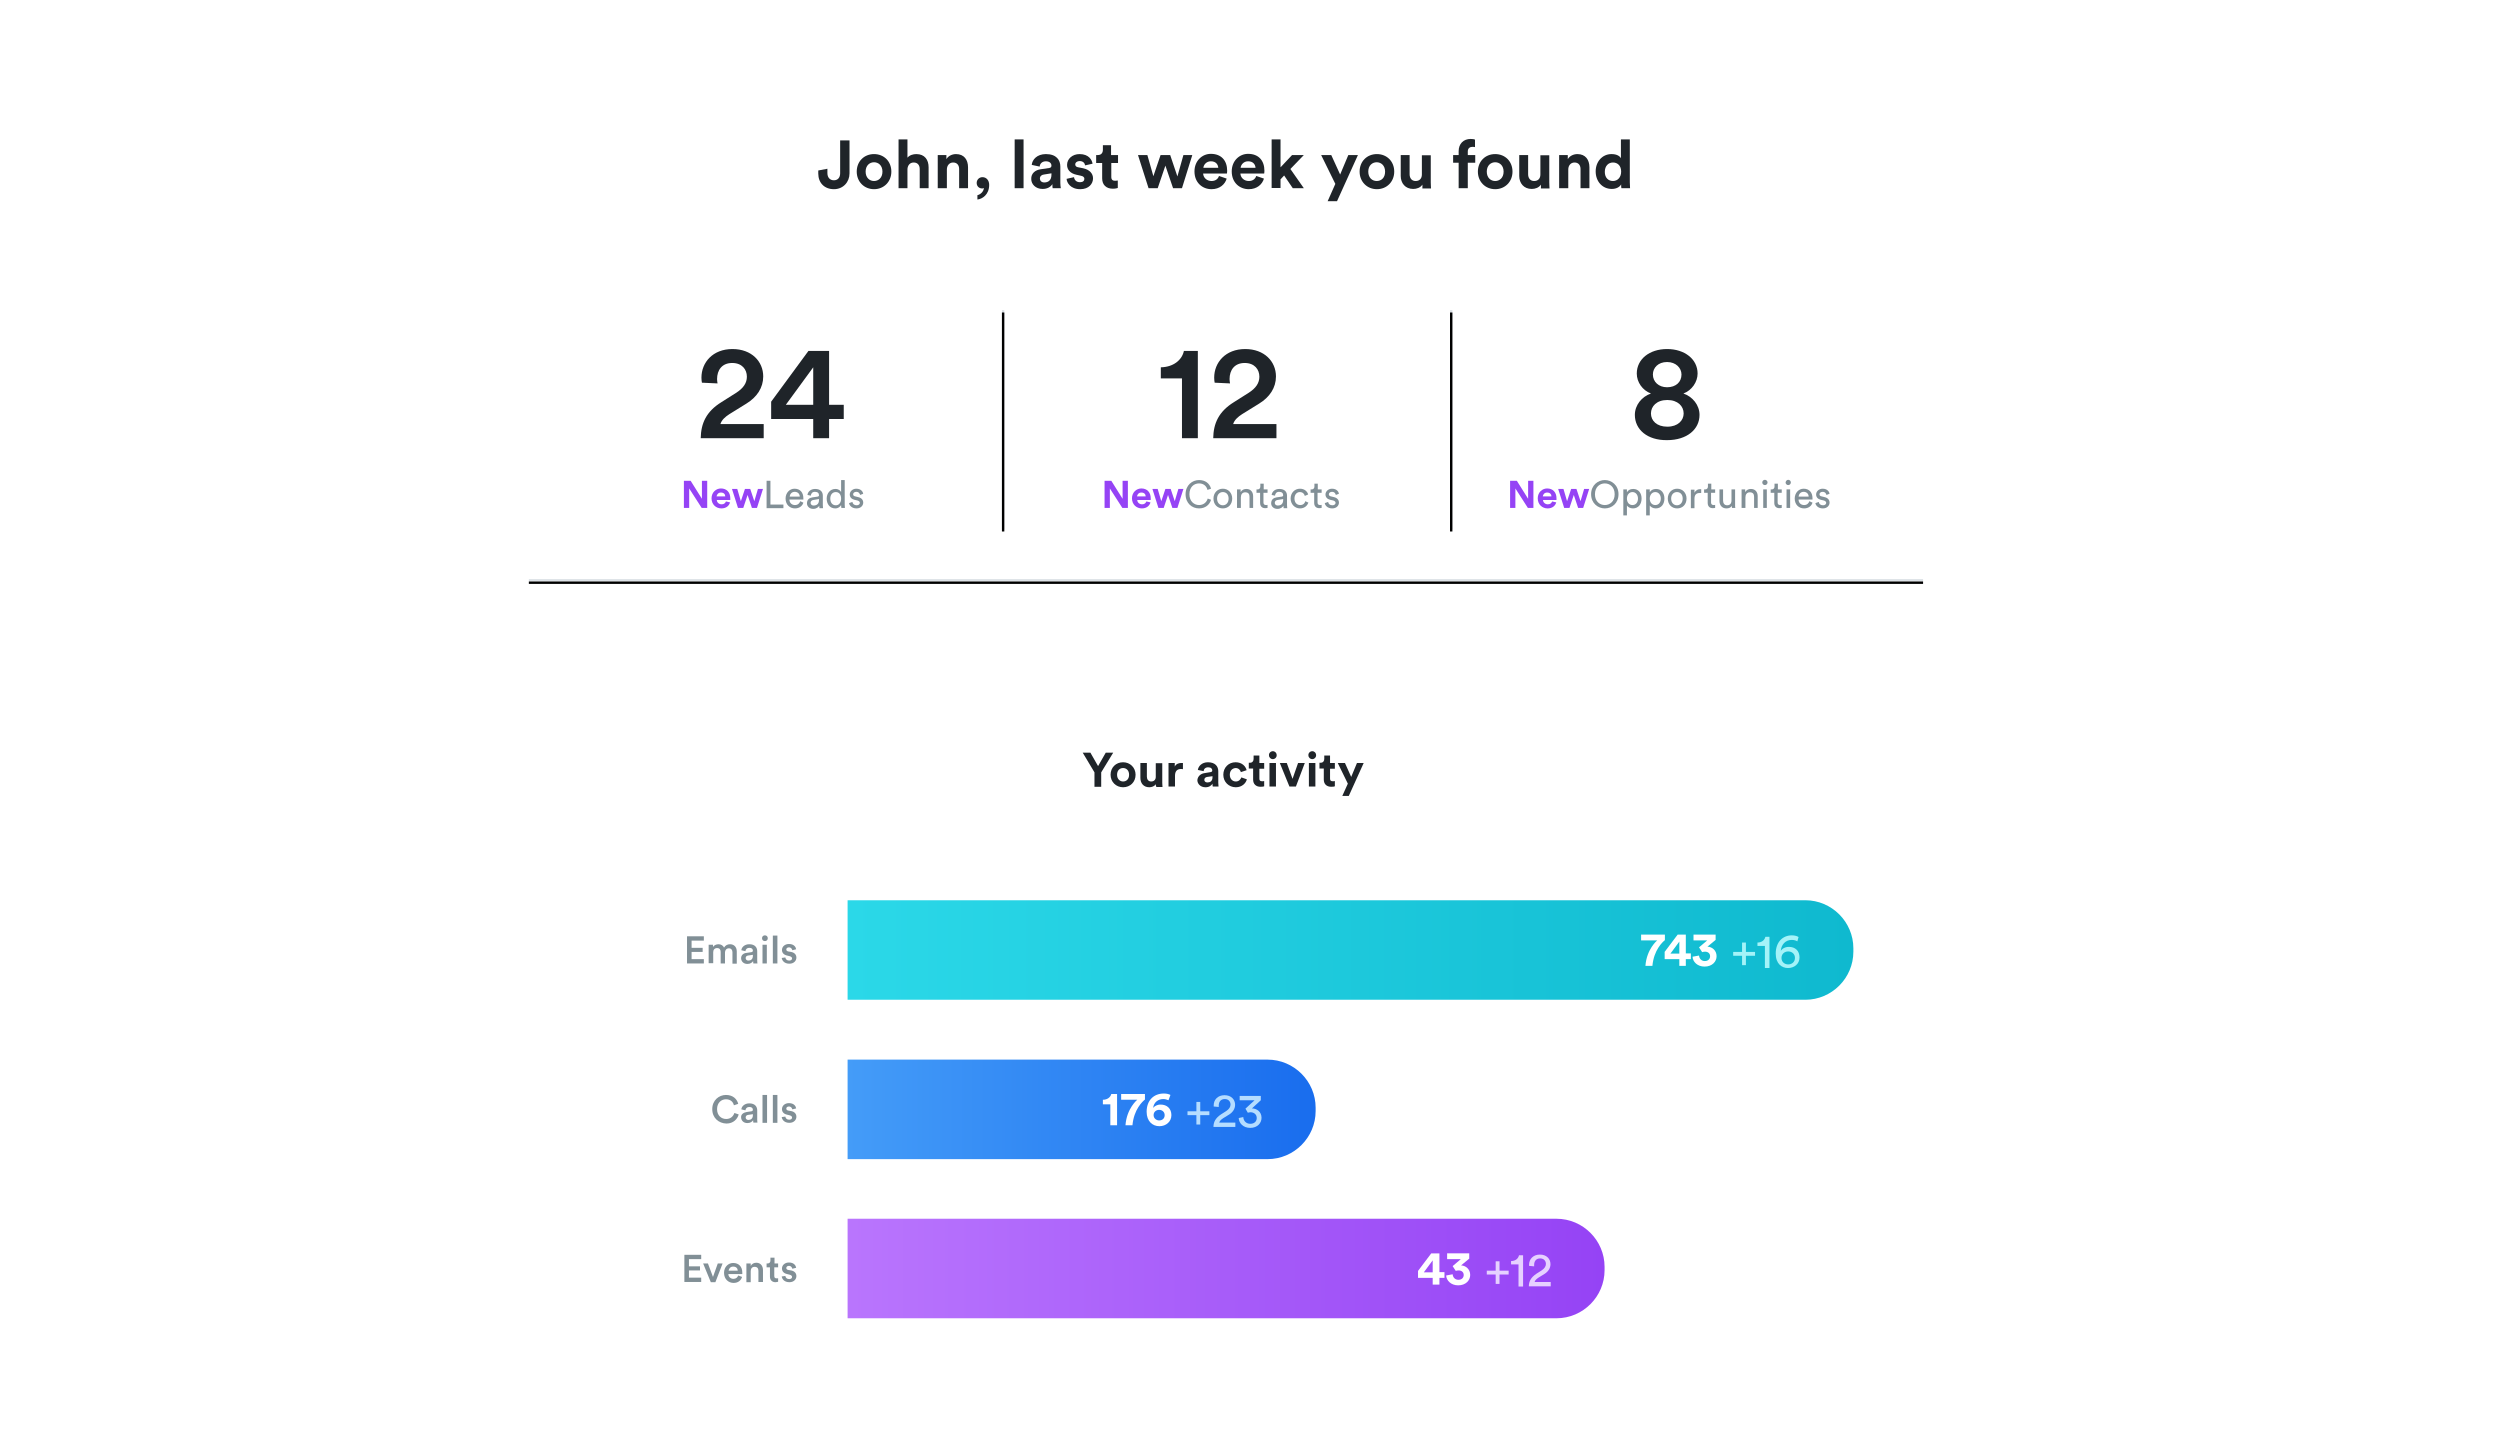 <?xml version="1.0" encoding="utf-8"?>
<!-- Generator: Adobe Illustrator 21.1.0, SVG Export Plug-In . SVG Version: 6.00 Build 0)  -->
<svg version="1.1" id="Ebene_1" xmlns="http://www.w3.org/2000/svg" xmlns:xlink="http://www.w3.org/1999/xlink" x="0px" y="0px"
	 width="1040px" height="600px" viewBox="0 0 1040 600" style="enable-background:new 0 0 1040 600;" xml:space="preserve">
<style type="text/css">
	.st0{fill:#FFFFFF;}
	.st1{fill:url(#Rectangle-3_3_);}
	.st2{enable-background:new    ;}
	.st3{fill:#B5DDFF;}
	.st4{fill:#818F96;}
	.st5{fill:url(#Rectangle-3_4_);}
	.st6{fill:#E6D1FF;}
	.st7{fill:url(#Rectangle-3_5_);}
	.st8{fill:#A4F3F8;}
	.st9{fill:#1F2429;}
	.st10{fill:#DCE1E6;}
	.st11{filter:url(#filter-5);}
	.st12{fill:#9543F5;}
	.st13{filter:url(#filter-7);}
	.st14{filter:url(#filter-9);}
</style>
<filter  filterUnits="objectBoundingBox" height="102.2%" id="filter-9" width="293.1%" x="-96.6%" y="-1.1%">
	<feGaussianBlur  in="SourceAlpha" result="shadowBlurInner1" stdDeviation="0.5"></feGaussianBlur>
	<feOffset  dx="0" dy="1" in="shadowBlurInner1" result="shadowOffsetInner1"></feOffset>
	<feComposite  in="shadowOffsetInner1" in2="SourceAlpha" k2="-1" k3="1" operator="arithmetic" result="shadowInnerInner1">
		</feComposite>
	
		<feColorMatrix  in="shadowInnerInner1" type="matrix" values="0 0 0 0 0.863   0 0 0 0 0.882   0 0 0 0 0.902  0 0 0 1 0">
		</feColorMatrix>
</filter>
<filter  filterUnits="objectBoundingBox" height="102.2%" id="filter-7" width="293.1%" x="-96.6%" y="-1.1%">
	<feGaussianBlur  in="SourceAlpha" result="shadowBlurInner1" stdDeviation="0.5"></feGaussianBlur>
	<feOffset  dx="0" dy="1" in="shadowBlurInner1" result="shadowOffsetInner1"></feOffset>
	<feComposite  in="shadowOffsetInner1" in2="SourceAlpha" k2="-1" k3="1" operator="arithmetic" result="shadowInnerInner1">
		</feComposite>
	
		<feColorMatrix  in="shadowInnerInner1" type="matrix" values="0 0 0 0 0.863   0 0 0 0 0.882   0 0 0 0 0.902  0 0 0 1 0">
		</feColorMatrix>
</filter>
<filter  filterUnits="objectBoundingBox" height="293.1%" id="filter-5" width="100.3%" x="-0.2%" y="-96.6%">
	<feGaussianBlur  in="SourceAlpha" result="shadowBlurInner1" stdDeviation="0.5"></feGaussianBlur>
	<feOffset  dx="0" dy="1" in="shadowBlurInner1" result="shadowOffsetInner1"></feOffset>
	<feComposite  in="shadowOffsetInner1" in2="SourceAlpha" k2="-1" k3="1" operator="arithmetic" result="shadowInnerInner1">
		</feComposite>
	
		<feColorMatrix  in="shadowInnerInner1" type="matrix" values="0 0 0 0 0.863   0 0 0 0 0.882   0 0 0 0 0.902  0 0 0 1 0">
		</feColorMatrix>
</filter>
<title>Weekly Report</title>
<desc>Created with Sketch.</desc>
<g id="Page-1">
	<g id="Weekly-Report">
		<rect id="Background" class="st0" width="1040" height="600"/>
		<g id="Group" transform="translate(220, 50)">
			
				<linearGradient id="Rectangle-3_3_" gradientUnits="userSpaceOnUse" x1="233.658" y1="319.197" x2="234.658" y2="319.197" gradientTransform="matrix(194.714 0 0 -41.429 -45364 13635.317)">
				<stop  offset="0" style="stop-color:#449CF8"/>
				<stop  offset="1" style="stop-color:#196DEE"/>
			</linearGradient>
			<path id="Rectangle-3" class="st1" d="M132.6,390.8h174.7l0,0c11,0,20,9,20,20v1.4l0,0c0,11-9,20-20,20H132.6V390.8z"/>
			<g class="st2">
				<path class="st0" d="M241.9,418.1v-8.7h-3.1v-1.9c1.9,0,3.2-1.1,3.5-2.4h2.4v13H241.9z"/>
				<path class="st0" d="M256.3,407.4c-1,0.8-4.6,4.1-5.2,10.7h-2.9c0.5-7,4.9-10.6,4.9-10.6h-6.7v-2.4h9.9V407.4z"/>
				<path class="st0" d="M266.1,407.7c-0.6-0.2-1.3-0.5-2.1-0.5c-2.2,0-4,1.3-4.3,3.7c0.5-0.7,1.6-1.4,3.1-1.4
					c2.7,0,4.5,1.7,4.5,4.4c0,2.7-2.2,4.6-5,4.6c-2.8,0-5.3-2-5.3-6c0-4.7,2.9-7.6,7.2-7.6c1.2,0,2.2,0.3,2.7,0.6L266.1,407.7z
					 M262.2,416.1c1.3,0,2.3-0.8,2.3-2.2c0-1.3-1-2.2-2.3-2.2c-1.2,0-2.3,0.8-2.3,2.2C259.9,415.2,261,416.1,262.2,416.1z"/>
			</g>
			<g class="st2">
				<path class="st3" d="M277.7,412.3v-3.9h1.6v3.9h3.8v1.6h-3.8v3.9h-1.6v-3.9H274v-1.6H277.7z"/>
				<path class="st3" d="M284.9,410.3c0-0.2,0-0.4,0-0.5c0-2.2,1.6-4.2,4.5-4.2c2.8,0,4.4,1.8,4.4,4c0,1.7-1,3.1-2.4,4l-2.6,1.6
					c-0.7,0.5-1.4,1-1.6,1.8h6.7v1.8h-9.1c0-2.1,0.9-3.7,3.1-5.2l2.2-1.4c1.2-0.8,1.8-1.7,1.8-2.7c0-1.2-0.8-2.3-2.4-2.3
					c-1.7,0-2.5,1.2-2.5,2.7c0,0.2,0,0.4,0,0.6L284.9,410.3z"/>
				<path class="st3" d="M298.1,411.2l3.8-3.5h-6.2v-1.8h8.8v1.8l-3.7,3.4c1.9,0,4,1.3,4,3.9c0,2.2-1.7,4.2-4.7,4.2
					c-3,0-4.7-2-4.8-4.1l1.9-0.4c0.1,1.7,1.3,2.8,2.9,2.8c1.8,0,2.7-1.1,2.7-2.4c0-1.7-1.4-2.4-2.6-2.4c-0.4,0-0.8,0.1-1.1,0.2
					L298.1,411.2z"/>
			</g>
			<g class="st2">
				<path class="st4" d="M76.3,411.4c0-3.7,2.8-5.9,5.7-5.9c2.9,0,4.6,1.7,5.1,3.7l-1.8,0.6c-0.3-1.4-1.4-2.5-3.3-2.5
					c-1.9,0-3.7,1.4-3.7,4.1c0,2.7,1.8,4.1,3.8,4.1c1.9,0,3-1.2,3.4-2.5l1.8,0.6c-0.5,1.9-2.2,3.8-5.1,3.8
					C79,417.3,76.3,415.1,76.3,411.4z"/>
				<path class="st4" d="M90.6,412.6l2-0.3c0.4-0.1,0.6-0.3,0.6-0.6c0-0.7-0.4-1.2-1.5-1.2c-1,0-1.5,0.6-1.6,1.4l-1.7-0.4
					c0.1-1.3,1.4-2.5,3.3-2.5c2.4,0,3.3,1.4,3.3,2.9v3.9c0,0.7,0.1,1.2,0.1,1.2h-1.7c0,0-0.1-0.4-0.1-1c-0.4,0.6-1.1,1.2-2.4,1.2
					c-1.6,0-2.6-1.1-2.6-2.4C88.2,413.6,89.3,412.8,90.6,412.6z M93.2,413.9v-0.4l-2,0.3c-0.6,0.1-1,0.4-1,1.1c0,0.5,0.4,1,1.1,1
					C92.3,415.9,93.2,415.4,93.2,413.9z"/>
				<path class="st4" d="M97.2,417.1v-11.6h1.9v11.6H97.2z"/>
				<path class="st4" d="M101.5,417.1v-11.6h1.9v11.6H101.5z"/>
				<path class="st4" d="M106.7,414.5c0.1,0.7,0.6,1.3,1.6,1.3c0.8,0,1.2-0.4,1.2-0.9c0-0.4-0.3-0.7-0.9-0.9l-1.2-0.3
					c-1.4-0.3-2.1-1.2-2.1-2.3c0-1.4,1.2-2.5,2.9-2.5c2.2,0,2.9,1.4,3,2.2l-1.6,0.4c-0.1-0.4-0.4-1.2-1.4-1.2
					c-0.7,0-1.1,0.4-1.1,0.9c0,0.4,0.3,0.7,0.8,0.8l1.2,0.2c1.5,0.3,2.2,1.2,2.2,2.4c0,1.2-1,2.5-2.9,2.5c-2.3,0-3.1-1.5-3.2-2.4
					L106.7,414.5z"/>
			</g>
			<g class="st2">
				<path class="st4" d="M64.7,483.4V472h7v1.8h-5.1v3h4.6v1.7h-4.6v3h5.1v1.8H64.7z"/>
				<path class="st4" d="M77.6,483.4h-1.9l-3.2-7.8h2l2.1,5.6l2-5.6h2L77.6,483.4z"/>
				<path class="st4" d="M88.7,481.2c-0.4,1.4-1.6,2.5-3.5,2.5c-2.1,0-4-1.5-4-4.2c0-2.5,1.8-4.1,3.8-4.1c2.4,0,3.8,1.6,3.8,4
					c0,0.3,0,0.6,0,0.6H83c0,1.2,1,2,2.1,2c1.1,0,1.7-0.6,2-1.4L88.7,481.2z M86.9,478.6c0-0.9-0.6-1.7-1.9-1.7
					c-1.2,0-1.8,0.9-1.9,1.7H86.9z"/>
				<path class="st4" d="M92.4,483.4h-1.9v-7.8h1.8v1c0.5-0.9,1.4-1.3,2.3-1.3c1.9,0,2.8,1.4,2.8,3.1v4.9h-1.9v-4.6
					c0-1-0.4-1.7-1.6-1.7c-1.1,0-1.6,0.8-1.6,1.8V483.4z"/>
				<path class="st4" d="M102.1,475.6h1.6v1.6h-1.6v3.6c0,0.7,0.3,1,1,1c0.3,0,0.6,0,0.6-0.1v1.5c-0.1,0-0.5,0.2-1.1,0.2
					c-1.4,0-2.3-0.9-2.3-2.3v-3.9h-1.4v-1.6h0.4c0.8,0,1.2-0.5,1.2-1.2v-1.2h1.7V475.6z"/>
				<path class="st4" d="M106.7,480.8c0.1,0.7,0.6,1.3,1.6,1.3c0.8,0,1.2-0.4,1.2-0.9c0-0.4-0.3-0.7-0.9-0.9l-1.2-0.3
					c-1.4-0.3-2.1-1.2-2.1-2.3c0-1.4,1.2-2.5,2.9-2.5c2.2,0,2.9,1.4,3,2.2l-1.6,0.4c-0.1-0.4-0.4-1.2-1.4-1.2
					c-0.7,0-1.1,0.4-1.1,0.9c0,0.4,0.3,0.7,0.8,0.8l1.2,0.2c1.5,0.3,2.2,1.2,2.2,2.4c0,1.2-1,2.5-2.9,2.5c-2.3,0-3.1-1.5-3.2-2.4
					L106.7,480.8z"/>
			</g>
			
				<linearGradient id="Rectangle-3_4_" gradientUnits="userSpaceOnUse" x1="234.552" y1="319.197" x2="235.552" y2="319.197" gradientTransform="matrix(314.857 0 0 -41.429 -73717.711 13701.612)">
				<stop  offset="0" style="stop-color:#B975FD"/>
				<stop  offset="1" style="stop-color:#9543F5"/>
			</linearGradient>
			<path id="Rectangle-3_1_" class="st5" d="M132.6,457h294.9l0,0c11,0,20,9,20,20v1.4l0,0c0,11-9,20-20,20H132.6V457z"/>
			<g class="st2">
				<path class="st0" d="M369.9,478.7l5.5-7.3h3.4v7.8h2.1v2.4h-2.1v2.8H376v-2.8h-6.1V478.7z M376,474.3l-3.7,5h3.7V474.3z"/>
				<path class="st0" d="M384.3,476.7l3.4-2.9H382v-2.4h9.2v2.2l-3.4,2.8c2,0.1,3.8,1.6,3.8,4c0,2.2-1.8,4.3-5,4.3c-3,0-4.9-2-5-4.1
					l2.7-0.5c0.1,1.3,1,2.3,2.4,2.3c1.4,0,2.2-0.9,2.2-2c0-1.2-0.9-1.9-2.1-1.9c-0.6,0-0.9,0.1-1.2,0.2L384.3,476.7z"/>
			</g>
			<g class="st2">
				<path class="st6" d="M402.2,478.6v-3.9h1.6v3.9h3.8v1.6h-3.8v3.9h-1.6v-3.9h-3.7v-1.6H402.2z"/>
				<path class="st6" d="M411.7,485.2V476h-3.1v-1.4c1.8,0,3-1,3.3-2.4h1.7v13H411.7z"/>
				<path class="st6" d="M416.1,476.6c0-0.2,0-0.4,0-0.5c0-2.2,1.6-4.2,4.5-4.2c2.8,0,4.4,1.8,4.4,4c0,1.7-1,3.1-2.4,4l-2.6,1.6
					c-0.7,0.5-1.4,1-1.6,1.8h6.7v1.8h-9.1c0-2.1,0.9-3.7,3.1-5.2l2.2-1.4c1.2-0.8,1.8-1.7,1.8-2.7c0-1.2-0.8-2.3-2.4-2.3
					c-1.7,0-2.5,1.2-2.5,2.7c0,0.2,0,0.4,0,0.6L416.1,476.6z"/>
			</g>
			<g class="st2">
				<path class="st4" d="M65.8,350.8v-11.3h7v1.8h-5.1v3h4.6v1.7h-4.6v3h5.1v1.8H65.8z"/>
				<path class="st4" d="M74.8,350.8V343h1.8v1c0.4-0.8,1.4-1.2,2.3-1.2c1,0,1.9,0.5,2.3,1.4c0.6-1,1.5-1.4,2.5-1.4
					c1.4,0,2.8,0.9,2.8,3v5.1h-1.8v-4.8c0-0.9-0.5-1.6-1.5-1.6c-1,0-1.6,0.8-1.6,1.7v4.6h-1.8v-4.8c0-0.9-0.4-1.6-1.5-1.6
					c-1,0-1.6,0.7-1.6,1.7v4.6H74.8z"/>
				<path class="st4" d="M90.6,346.4l2-0.3c0.4-0.1,0.6-0.3,0.6-0.6c0-0.7-0.4-1.2-1.5-1.2c-1,0-1.5,0.6-1.6,1.4l-1.7-0.4
					c0.1-1.3,1.4-2.5,3.3-2.5c2.4,0,3.3,1.4,3.3,2.9v3.9c0,0.7,0.1,1.2,0.1,1.2h-1.7c0,0-0.1-0.4-0.1-1c-0.4,0.6-1.1,1.2-2.4,1.2
					c-1.6,0-2.6-1.1-2.6-2.4C88.3,347.3,89.3,346.5,90.6,346.4z M93.2,347.6v-0.4l-2,0.3c-0.6,0.1-1,0.4-1,1.1c0,0.5,0.4,1,1.1,1
					C92.3,349.6,93.2,349.1,93.2,347.6z"/>
				<path class="st4" d="M98.2,339.1c0.7,0,1.2,0.5,1.2,1.2s-0.5,1.2-1.2,1.2c-0.7,0-1.2-0.5-1.2-1.2S97.5,339.1,98.2,339.1z
					 M97.2,350.8V343h1.8v7.8H97.2z"/>
				<path class="st4" d="M101.5,350.8v-11.6h1.9v11.6H101.5z"/>
				<path class="st4" d="M106.7,348.3c0.1,0.7,0.6,1.3,1.6,1.3c0.8,0,1.2-0.4,1.2-0.9c0-0.4-0.3-0.7-0.9-0.9l-1.2-0.3
					c-1.4-0.3-2.1-1.2-2.1-2.3c0-1.4,1.2-2.5,2.9-2.5c2.2,0,2.9,1.4,3,2.2l-1.6,0.4c-0.1-0.4-0.4-1.2-1.4-1.2
					c-0.7,0-1.1,0.4-1.1,0.9c0,0.4,0.3,0.7,0.8,0.8l1.2,0.2c1.5,0.3,2.2,1.2,2.2,2.4c0,1.2-1,2.5-2.9,2.5c-2.3,0-3.1-1.5-3.2-2.4
					L106.7,348.3z"/>
			</g>
			
				<linearGradient id="Rectangle-3_5_" gradientUnits="userSpaceOnUse" x1="234.91" y1="319.197" x2="235.91" y2="319.197" gradientTransform="matrix(418.429 0 0 -41.429 -98160.578 13569.031)">
				<stop  offset="0" style="stop-color:#2BD8E8"/>
				<stop  offset="1" style="stop-color:#0FB9CF"/>
			</linearGradient>
			<path id="Rectangle-3_2_" class="st7" d="M132.6,324.5H531l0,0c11,0,20,9,20,20v1.4l0,0c0,11-9,20-20,20H132.6V324.5z"/>
			<g class="st2">
				<path class="st0" d="M472.6,341.1c-1,0.8-4.6,4.1-5.2,10.7h-2.9c0.5-7,4.9-10.6,4.9-10.6h-6.7v-2.4h9.9V341.1z"/>
				<path class="st0" d="M472.4,346.1l5.5-7.3h3.4v7.8h2.1v2.4h-2.1v2.8h-2.7V349h-6.1V346.1z M478.6,341.7l-3.7,5h3.7V341.7z"/>
				<path class="st0" d="M486.8,344.1l3.4-2.9h-5.7v-2.4h9.2v2.2l-3.4,2.8c2,0.1,3.8,1.6,3.8,4c0,2.2-1.8,4.3-5,4.3
					c-3,0-4.9-2-5-4.1l2.7-0.5c0.1,1.3,1,2.3,2.4,2.3c1.4,0,2.2-0.9,2.2-2c0-1.2-0.9-1.9-2.1-1.9c-0.6,0-0.9,0.1-1.2,0.2
					L486.8,344.1z"/>
			</g>
			<g class="st2">
				<path class="st8" d="M504.7,346v-3.9h1.6v3.9h3.8v1.6h-3.8v3.9h-1.6v-3.9H501V346H504.7z"/>
				<path class="st8" d="M514.2,352.6v-9.1h-3.1v-1.4c1.8,0,3-1,3.3-2.4h1.7v13H514.2z"/>
				<path class="st8" d="M527.7,341.6c-0.5-0.3-1.3-0.6-2.3-0.6c-2.7,0-4.4,2-4.6,4.6c0.5-0.9,1.7-1.7,3.4-1.7
					c2.6,0,4.4,1.6,4.4,4.4c0,2.8-2.3,4.4-4.8,4.4c-2.5,0-5.1-1.7-5.1-6c0-4.8,2.9-7.6,6.7-7.6c1.2,0,2.2,0.3,2.8,0.7L527.7,341.6z
					 M523.9,351.2c1.5,0,2.8-1,2.8-2.7c0-1.7-1.3-2.7-2.8-2.7c-1.5,0-2.8,1-2.8,2.7C521.1,350.2,522.4,351.2,523.9,351.2z"/>
			</g>
			<g class="st2">
				<path class="st9" d="M230.4,263.1h3.2l3.2,5.6l3.2-5.6h3.1l-5,8.2v6h-2.8v-6L230.4,263.1z"/>
				<path class="st9" d="M252.4,272.3c0,3-2.2,5.2-5.2,5.2c-2.9,0-5.2-2.2-5.2-5.2c0-3,2.2-5.2,5.2-5.2
					C250.1,267.1,252.4,269.3,252.4,272.3z M249.7,272.3c0-1.9-1.2-2.8-2.5-2.8s-2.5,0.9-2.5,2.8c0,1.8,1.2,2.8,2.5,2.8
					S249.7,274.2,249.7,272.3z"/>
				<path class="st9" d="M260.8,276.2c-0.5,0.9-1.7,1.3-2.7,1.3c-2.4,0-3.7-1.7-3.7-3.9v-6.2h2.7v5.7c0,1.1,0.6,2,1.8,2
					c1.2,0,1.9-0.8,1.9-1.9v-5.7h2.7v8.1c0,0.8,0.1,1.4,0.1,1.8h-2.5C260.8,277,260.8,276.6,260.8,276.2z"/>
				<path class="st9" d="M272.1,270c-0.3-0.1-0.6-0.1-0.8-0.1c-1.4,0-2.5,0.7-2.5,2.8v4.5h-2.7v-9.8h2.6v1.5c0.6-1.3,2-1.5,2.8-1.5
					c0.2,0,0.4,0,0.6,0V270z"/>
				<path class="st9" d="M281.2,271.6l2.4-0.4c0.6-0.1,0.7-0.4,0.7-0.7c0-0.7-0.5-1.3-1.7-1.3c-1.2,0-1.8,0.7-1.9,1.6l-2.4-0.5
					c0.2-1.5,1.6-3.2,4.2-3.2c3.1,0,4.3,1.8,4.3,3.7v4.8c0,0.5,0.1,1.2,0.1,1.6h-2.4c-0.1-0.3-0.1-0.8-0.1-1.2
					c-0.5,0.8-1.4,1.5-2.9,1.5c-2.1,0-3.4-1.4-3.4-3C278.3,272.8,279.6,271.8,281.2,271.6z M284.4,273.3v-0.4l-2.2,0.3
					c-0.7,0.1-1.2,0.5-1.2,1.2c0,0.6,0.4,1.1,1.3,1.1C283.4,275.5,284.4,275,284.4,273.3z"/>
				<path class="st9" d="M291.6,272.3c0,1.8,1.2,2.8,2.5,2.8s2-0.9,2.3-1.7l2.3,0.8c-0.4,1.6-2,3.3-4.6,3.3c-2.9,0-5.2-2.2-5.2-5.2
					c0-3,2.2-5.2,5.1-5.2c2.7,0,4.2,1.7,4.6,3.3l-2.4,0.8c-0.2-0.8-0.9-1.7-2.2-1.7C292.7,269.6,291.6,270.5,291.6,272.3z"/>
				<path class="st9" d="M303.9,267.4h2v2.4h-2v4.1c0,0.9,0.4,1.1,1.2,1.1c0.3,0,0.7,0,0.8-0.1v2.2c-0.2,0.1-0.7,0.2-1.5,0.2
					c-1.9,0-3.1-1.1-3.1-3v-4.6h-1.8v-2.4h0.5c1,0,1.5-0.7,1.5-1.6v-1.4h2.4V267.4z"/>
				<path class="st9" d="M309.5,262.5c0.9,0,1.6,0.7,1.6,1.7c0,0.9-0.7,1.6-1.6,1.6c-0.9,0-1.6-0.7-1.6-1.6
					C307.8,263.3,308.6,262.5,309.5,262.5z M308.1,277.2v-9.8h2.7v9.8H308.1z"/>
				<path class="st9" d="M319.1,277.2h-2.7l-4-9.8h2.9l2.4,6.6l2.3-6.6h2.8L319.1,277.2z"/>
				<path class="st9" d="M325.9,262.5c0.9,0,1.6,0.7,1.6,1.7c0,0.9-0.7,1.6-1.6,1.6c-0.9,0-1.6-0.7-1.6-1.6
					C324.2,263.3,325,262.5,325.9,262.5z M324.5,277.2v-9.8h2.7v9.8H324.5z"/>
				<path class="st9" d="M333.3,267.4h2v2.4h-2v4.1c0,0.9,0.4,1.1,1.2,1.1c0.3,0,0.7,0,0.8-0.1v2.2c-0.2,0.1-0.7,0.2-1.5,0.2
					c-1.9,0-3.1-1.1-3.1-3v-4.6h-1.8v-2.4h0.5c1,0,1.5-0.7,1.5-1.6v-1.4h2.4V267.4z"/>
				<path class="st9" d="M338.4,281.1l2.3-5.1l-4.2-8.6h3l2.6,5.8l2.4-5.8h2.8l-6.2,13.7H338.4z"/>
			</g>
			<g id="Rectangle-2" transform="translate(290, 191.375) scale(-1, 1) translate(-290, -191.375) ">
				<g>
					<rect id="path-4" y="191.9" class="st10" width="580" height="-1"/>
				</g>
				<g class="st11">
					<rect id="path-4_2_" y="191.9" width="580" height="-1"/>
				</g>
			</g>
			<g class="st2">
				<path class="st9" d="M460.1,122.6c0-4.1,2.9-7.6,6.7-8.9c-3.5-1.3-5.9-4.7-5.9-8.3c0-6,5.3-10.2,12.6-10.2
					c7.3,0,12.7,4.2,12.7,10.2c0,3.5-2.4,7-5.9,8.3c3.8,1.3,6.7,4.8,6.7,8.9c0,6-5.2,10.5-13.5,10.5
					C465.3,133.2,460.1,128.7,460.1,122.6z M480.4,122c0-3-2.4-5.6-6.8-5.6c-4.4,0-6.8,2.6-6.8,5.6c0,3,2.4,5.5,6.8,5.5
					C478,127.5,480.4,124.9,480.4,122z M479.5,105.8c0-2.7-2.3-5.2-6-5.2c-3.7,0-5.9,2.4-5.9,5.2c0,3,2.4,5.3,5.9,5.3
					C477.2,111.1,479.5,108.9,479.5,105.8z"/>
			</g>
			<g class="st2">
				<path class="st12" d="M415.6,161.3l-5.2-8.1v8.1h-2.2v-11.3h2.8l4.7,7.5v-7.5h2.2v11.3H415.6z"/>
				<path class="st12" d="M427.4,159c-0.4,1.4-1.6,2.5-3.6,2.5c-2.2,0-4.1-1.6-4.1-4.2c0-2.5,1.9-4.1,3.9-4.1c2.4,0,3.9,1.6,3.9,4.1
					c0,0.3,0,0.6,0,0.7h-5.6c0,1,0.9,1.8,2,1.8c1,0,1.5-0.5,1.8-1.2L427.4,159z M425.4,156.5c0-0.8-0.5-1.6-1.8-1.6
					c-1.1,0-1.7,0.8-1.8,1.6H425.4z"/>
				<path class="st12" d="M435.8,153.4l1.7,5.1l1.5-5.1h2.1l-2.5,7.9h-2.1l-1.8-5.4l-1.8,5.4h-2.2l-2.5-7.9h2.2l1.5,5.1l1.7-5.1
					H435.8z"/>
			</g>
			<g class="st2">
				<path class="st4" d="M447.6,149.7c2.8,0,5.7,2.1,5.7,5.9c0,3.8-2.8,5.9-5.7,5.9c-2.8,0-5.7-2.1-5.7-5.9
					C441.9,151.8,444.8,149.7,447.6,149.7z M447.6,160.1c2.1,0,4.1-1.5,4.1-4.5c0-3-2-4.5-4.1-4.5c-2.1,0-4.1,1.5-4.1,4.5
					C443.5,158.6,445.5,160.1,447.6,160.1z"/>
				<path class="st4" d="M455.3,164.3v-10.7h1.5v1.2c0.4-0.8,1.3-1.4,2.6-1.4c2.3,0,3.5,1.8,3.5,4c0,2.3-1.3,4.1-3.6,4.1
					c-1.2,0-2.1-0.6-2.5-1.2v4.1H455.3z M459.1,154.7c-1.4,0-2.3,1.2-2.3,2.7c0,1.6,0.9,2.7,2.3,2.7c1.4,0,2.3-1.1,2.3-2.7
					C461.4,155.9,460.5,154.7,459.1,154.7z"/>
				<path class="st4" d="M464.8,164.3v-10.7h1.5v1.2c0.4-0.8,1.3-1.4,2.6-1.4c2.3,0,3.5,1.8,3.5,4c0,2.3-1.3,4.1-3.6,4.1
					c-1.2,0-2.1-0.6-2.5-1.2v4.1H464.8z M468.6,154.7c-1.4,0-2.3,1.2-2.3,2.7c0,1.6,0.9,2.7,2.3,2.7c1.4,0,2.3-1.1,2.3-2.7
					C470.9,155.9,470,154.7,468.6,154.7z"/>
				<path class="st4" d="M481.6,157.4c0,2.4-1.6,4.1-3.9,4.1s-3.9-1.7-3.9-4.1c0-2.3,1.6-4.1,3.9-4.1S481.6,155.1,481.6,157.4z
					 M480,157.4c0-1.8-1.1-2.7-2.4-2.7s-2.4,1-2.4,2.7c0,1.8,1.1,2.8,2.4,2.8S480,159.2,480,157.4z"/>
				<path class="st4" d="M487.7,155.1c-0.2,0-0.4,0-0.7,0c-1.3,0-2.1,0.7-2.1,2.4v3.9h-1.5v-7.7h1.5v1.3c0.6-1.2,1.5-1.5,2.3-1.5
					c0.2,0,0.4,0,0.5,0V155.1z"/>
				<path class="st4" d="M491.8,153.6h1.7v1.4h-1.7v4c0,0.7,0.3,1.1,1.1,1.1c0.2,0,0.5,0,0.6-0.1v1.3c-0.1,0-0.5,0.1-1,0.1
					c-1.3,0-2.1-0.8-2.1-2.2v-4.2h-1.5v-1.4h0.4c0.8,0,1.2-0.5,1.2-1.2v-1.2h1.4V153.6z"/>
				<path class="st4" d="M498.2,161.5c-1.8,0-2.9-1.3-2.9-3.1v-4.8h1.5v4.6c0,1.1,0.5,2,1.7,2c1.2,0,1.8-0.8,1.8-2v-4.6h1.5v6.3
					c0,0.6,0,1.2,0.1,1.4h-1.4c0-0.2-0.1-0.6-0.1-0.9C500.1,161.2,499.1,161.5,498.2,161.5z"/>
				<path class="st4" d="M506,161.3h-1.5v-7.7h1.5v1.1c0.6-1,1.5-1.3,2.4-1.3c1.8,0,2.8,1.3,2.8,3v4.9h-1.5v-4.6
					c0-1.1-0.4-1.9-1.8-1.9c-1.2,0-1.8,0.9-1.8,2.1V161.3z"/>
				<path class="st4" d="M514.2,149.6c0.6,0,1.1,0.5,1.1,1.1c0,0.6-0.5,1.1-1.1,1.1c-0.6,0-1.1-0.5-1.1-1.1
					C513.1,150.1,513.6,149.6,514.2,149.6z M513.5,161.3v-7.7h1.5v7.7H513.5z"/>
				<path class="st4" d="M519.5,153.6h1.7v1.4h-1.7v4c0,0.7,0.3,1.1,1.1,1.1c0.2,0,0.5,0,0.6-0.1v1.3c-0.1,0-0.5,0.1-1,0.1
					c-1.3,0-2.1-0.8-2.1-2.2v-4.2h-1.5v-1.4h0.4c0.8,0,1.2-0.5,1.2-1.2v-1.2h1.4V153.6z"/>
				<path class="st4" d="M523.9,149.6c0.6,0,1.1,0.5,1.1,1.1c0,0.6-0.5,1.1-1.1,1.1c-0.6,0-1.1-0.5-1.1-1.1
					C522.9,150.1,523.3,149.6,523.9,149.6z M523.2,161.3v-7.7h1.5v7.7H523.2z"/>
				<path class="st4" d="M534,159.1c-0.4,1.4-1.7,2.4-3.5,2.4c-2.1,0-3.9-1.5-3.9-4.1c0-2.4,1.7-4.1,3.7-4.1c2.4,0,3.7,1.6,3.7,4
					c0,0.2,0,0.4,0,0.5h-5.8c0,1.4,1,2.3,2.3,2.3c1.2,0,1.9-0.7,2.2-1.6L534,159.1z M532.4,156.6c0-1.1-0.8-2-2.1-2
					c-1.3,0-2,1-2.1,2H532.4z"/>
				<path class="st4" d="M536.6,158.8c0.1,0.8,0.7,1.4,1.8,1.4c0.8,0,1.3-0.5,1.3-1c0-0.5-0.4-0.8-1-1l-1.3-0.3
					c-1.2-0.3-1.9-1.1-1.9-2.2c0-1.3,1.2-2.4,2.7-2.4c2.1,0,2.8,1.4,2.9,2.1l-1.3,0.5c-0.1-0.4-0.4-1.3-1.6-1.3
					c-0.8,0-1.3,0.5-1.3,1c0,0.5,0.3,0.8,0.9,0.9l1.2,0.3c1.4,0.3,2.1,1.2,2.1,2.3c0,1.1-0.9,2.4-2.8,2.4c-2.1,0-3-1.4-3.1-2.2
					L536.6,158.8z"/>
			</g>
			<g id="Rectangle-2_1_">
				<g>
					<rect id="path-6" x="383.2" y="79" class="st10" width="1" height="91.1"/>
				</g>
				<g class="st13">
					<rect id="path-6_2_" x="383.2" y="79" width="1" height="91.1"/>
				</g>
			</g>
			<g class="st2">
				<path class="st9" d="M271.7,132.3v-24.9h-8.8v-4.6c5.2-0.1,8.8-3,9.6-6.8h5.8v36.3H271.7z"/>
				<path class="st9" d="M285.3,109.2c-0.1-0.5-0.2-1.3-0.2-2.1c0-6.3,4.7-11.9,12.9-11.9c8,0,12.8,5.2,12.8,11.4
					c0,4.7-2.6,8.6-7,11.3l-7.1,4.4c-1.7,1.1-3.2,2.4-3.7,4.1h18v5.9h-26.3c0.1-6.2,2.3-11.1,8.6-15l6-3.8c3.2-2,4.6-4.2,4.6-6.8
					c0-3-2-5.7-6.1-5.7c-4.3,0-6.3,3-6.3,6.7c0,0.6,0.1,1.2,0.2,1.8L285.3,109.2z"/>
			</g>
			<g class="st2">
				<path class="st12" d="M246.9,161.3l-5.2-8.1v8.1h-2.2v-11.3h2.8l4.7,7.5v-7.5h2.2v11.3H246.9z"/>
				<path class="st12" d="M258.6,159c-0.4,1.4-1.6,2.5-3.6,2.5c-2.2,0-4.1-1.6-4.1-4.2c0-2.5,1.9-4.1,3.9-4.1c2.4,0,3.9,1.6,3.9,4.1
					c0,0.3,0,0.6,0,0.7h-5.6c0,1,0.9,1.8,2,1.8c1,0,1.5-0.5,1.8-1.2L258.6,159z M256.6,156.5c0-0.8-0.5-1.6-1.8-1.6
					c-1.1,0-1.7,0.8-1.8,1.6H256.6z"/>
				<path class="st12" d="M267,153.4l1.7,5.1l1.5-5.1h2.1l-2.5,7.9h-2.1l-1.8-5.4l-1.8,5.4h-2.2l-2.5-7.9h2.2l1.5,5.1l1.7-5.1H267z"
					/>
			</g>
			<g class="st2">
				<path class="st4" d="M273.2,155.6c0-3.8,2.8-5.9,5.6-5.9c2.6,0,4.4,1.4,5,3.6l-1.5,0.5c-0.4-1.7-1.7-2.7-3.5-2.7
					c-2.1,0-4,1.5-4,4.5c0,3,2,4.5,4,4.5c1.9,0,3.2-1.2,3.6-2.7l1.4,0.5c-0.6,2.1-2.4,3.6-5,3.6
					C275.9,161.5,273.2,159.4,273.2,155.6z"/>
				<path class="st4" d="M292.6,157.4c0,2.4-1.6,4.1-3.9,4.1s-3.9-1.7-3.9-4.1c0-2.3,1.6-4.1,3.9-4.1S292.6,155.1,292.6,157.4z
					 M291.1,157.4c0-1.8-1.1-2.7-2.4-2.7s-2.4,1-2.4,2.7c0,1.8,1.1,2.8,2.4,2.8S291.1,159.2,291.1,157.4z"/>
				<path class="st4" d="M296.1,161.3h-1.5v-7.7h1.5v1.1c0.6-1,1.5-1.3,2.4-1.3c1.8,0,2.8,1.3,2.8,3v4.9h-1.5v-4.6
					c0-1.1-0.4-1.9-1.8-1.9c-1.2,0-1.8,0.9-1.8,2.1V161.3z"/>
				<path class="st4" d="M305.6,153.6h1.7v1.4h-1.7v4c0,0.7,0.3,1.1,1.1,1.1c0.2,0,0.5,0,0.6-0.1v1.3c-0.1,0-0.5,0.1-1,0.1
					c-1.3,0-2.1-0.8-2.1-2.2v-4.2h-1.5v-1.4h0.4c0.8,0,1.2-0.5,1.2-1.2v-1.2h1.4V153.6z"/>
				<path class="st4" d="M311.1,156.9l2.1-0.3c0.5-0.1,0.6-0.3,0.6-0.6c0-0.8-0.5-1.4-1.7-1.4c-1.1,0-1.6,0.7-1.7,1.6l-1.4-0.3
					c0.2-1.5,1.5-2.5,3.2-2.5c2.3,0,3.2,1.3,3.2,2.8v3.9c0,0.7,0.1,1.1,0.1,1.3h-1.5c0-0.2-0.1-0.5-0.1-1c-0.3,0.5-1.1,1.3-2.5,1.3
					c-1.6,0-2.6-1.1-2.6-2.3C308.8,157.8,309.8,157.1,311.1,156.9z M313.8,158v-0.4l-2.4,0.4c-0.6,0.1-1.1,0.5-1.1,1.2
					c0,0.6,0.5,1.1,1.2,1.1C312.8,160.3,313.8,159.7,313.8,158z"/>
				<path class="st4" d="M318.5,157.4c0,1.8,1.1,2.7,2.4,2.7c1.4,0,2-1,2.1-1.6l1.3,0.6c-0.4,1.1-1.5,2.4-3.5,2.4
					c-2.2,0-3.9-1.8-3.9-4.1c0-2.4,1.7-4.1,3.9-4.1c2,0,3.1,1.3,3.4,2.4l-1.4,0.6c-0.2-0.8-0.8-1.6-2.1-1.6
					C319.6,154.7,318.5,155.6,318.5,157.4z"/>
				<path class="st4" d="M328.1,153.6h1.7v1.4h-1.7v4c0,0.7,0.3,1.1,1.1,1.1c0.2,0,0.5,0,0.6-0.1v1.3c-0.1,0-0.5,0.1-1,0.1
					c-1.3,0-2.1-0.8-2.1-2.2v-4.2h-1.5v-1.4h0.4c0.8,0,1.2-0.5,1.2-1.2v-1.2h1.4V153.6z"/>
				<path class="st4" d="M332.5,158.8c0.1,0.8,0.7,1.4,1.8,1.4c0.8,0,1.3-0.5,1.3-1c0-0.5-0.4-0.8-1-1l-1.3-0.3
					c-1.2-0.3-1.9-1.1-1.9-2.2c0-1.3,1.2-2.4,2.7-2.4c2.1,0,2.8,1.4,2.9,2.1l-1.3,0.5c-0.1-0.4-0.4-1.3-1.6-1.3
					c-0.8,0-1.3,0.5-1.3,1c0,0.5,0.3,0.8,0.9,0.9l1.2,0.3c1.4,0.3,2.1,1.2,2.1,2.3c0,1.1-0.9,2.4-2.8,2.4c-2.1,0-3-1.4-3.1-2.2
					L332.5,158.8z"/>
			</g>
			<g id="Rectangle-2_2_">
				<g>
					<rect id="path-8" x="196.8" y="79" class="st10" width="1" height="91.1"/>
				</g>
				<g class="st14">
					<rect id="path-8_2_" x="196.8" y="79" width="1" height="91.1"/>
				</g>
			</g>
			<g class="st2">
				<path class="st9" d="M72,109.2c-0.1-0.5-0.2-1.3-0.2-2.1c0-6.3,4.7-11.9,12.9-11.9c8,0,12.8,5.2,12.8,11.4c0,4.7-2.6,8.6-7,11.3
					l-7.1,4.4c-1.7,1.1-3.2,2.4-3.7,4.1h18v5.9H71.5c0.1-6.2,2.3-11.1,8.6-15l6-3.8c3.2-2,4.6-4.2,4.6-6.8c0-3-2-5.7-6.1-5.7
					c-4.3,0-6.3,3-6.3,6.7c0,0.6,0.1,1.2,0.2,1.8L72,109.2z"/>
				<path class="st9" d="M100.8,117.1L116.3,96h8.6v22.4h6.1v5.9h-6.1v8h-6.6v-8h-17.5V117.1z M118.3,102.8l-11.4,15.6h11.4V102.8z"
					/>
			</g>
			<g class="st2">
				<path class="st12" d="M71.9,161.3l-5.2-8.1v8.1h-2.2v-11.3h2.8l4.7,7.5v-7.5h2.2v11.3H71.9z"/>
				<path class="st12" d="M83.7,159c-0.4,1.4-1.6,2.5-3.6,2.5c-2.2,0-4.1-1.6-4.1-4.2c0-2.5,1.9-4.1,3.9-4.1c2.4,0,3.9,1.6,3.9,4.1
					c0,0.3,0,0.6,0,0.7h-5.6c0,1,0.9,1.8,2,1.8c1,0,1.5-0.5,1.8-1.2L83.7,159z M81.7,156.5c0-0.8-0.5-1.6-1.8-1.6
					c-1.1,0-1.7,0.8-1.8,1.6H81.7z"/>
				<path class="st12" d="M92.1,153.4l1.7,5.1l1.5-5.1h2.1l-2.5,7.9h-2.1l-1.8-5.4l-1.8,5.4h-2.2l-2.5-7.9h2.2l1.5,5.1l1.7-5.1H92.1
					z"/>
			</g>
			<g class="st2">
				<path class="st4" d="M98.9,161.3v-11.3h1.6v9.9h5.4v1.5H98.9z"/>
				<path class="st4" d="M114.2,159.1c-0.4,1.4-1.7,2.4-3.5,2.4c-2.1,0-3.9-1.5-3.9-4.1c0-2.4,1.7-4.1,3.7-4.1c2.4,0,3.7,1.6,3.7,4
					c0,0.2,0,0.4,0,0.5h-5.8c0,1.4,1,2.3,2.3,2.3c1.2,0,1.9-0.7,2.2-1.6L114.2,159.1z M112.7,156.6c0-1.1-0.8-2-2.1-2
					c-1.3,0-2,1-2.1,2H112.7z"/>
				<path class="st4" d="M118,156.9l2.1-0.3c0.5-0.1,0.6-0.3,0.6-0.6c0-0.8-0.5-1.4-1.7-1.4c-1.1,0-1.6,0.7-1.7,1.6l-1.4-0.3
					c0.2-1.5,1.5-2.5,3.2-2.5c2.3,0,3.2,1.3,3.2,2.8v3.9c0,0.7,0.1,1.1,0.1,1.3h-1.5c0-0.2-0.1-0.5-0.1-1c-0.3,0.5-1.1,1.3-2.5,1.3
					c-1.6,0-2.6-1.1-2.6-2.3C115.7,157.8,116.7,157.1,118,156.9z M120.7,158v-0.4l-2.4,0.4c-0.6,0.1-1.1,0.5-1.1,1.2
					c0,0.6,0.5,1.1,1.2,1.1C119.7,160.3,120.7,159.7,120.7,158z"/>
				<path class="st4" d="M129.9,160.1c-0.4,0.7-1.2,1.4-2.4,1.4c-2.3,0-3.6-1.8-3.6-4.1c0-2.2,1.5-4,3.6-4c1.4,0,2.1,0.7,2.4,1.3v-5
					h1.5v10.2c0,0.7,0.1,1.3,0.1,1.4H130c0-0.2-0.1-0.6-0.1-1V160.1z M127.7,160.2c1.4,0,2.2-1.2,2.2-2.8c0-1.6-0.8-2.7-2.2-2.7
					s-2.3,1.1-2.3,2.7C125.4,159,126.2,160.2,127.7,160.2z"/>
				<path class="st4" d="M134.6,158.8c0.1,0.8,0.7,1.4,1.8,1.4c0.8,0,1.3-0.5,1.3-1c0-0.5-0.4-0.8-1-1l-1.3-0.3
					c-1.2-0.3-1.9-1.1-1.9-2.2c0-1.3,1.2-2.4,2.7-2.4c2.1,0,2.8,1.4,2.9,2.1l-1.3,0.5c-0.1-0.4-0.4-1.3-1.6-1.3
					c-0.8,0-1.3,0.5-1.3,1c0,0.5,0.3,0.8,0.9,0.9l1.2,0.3c1.4,0.3,2.1,1.2,2.1,2.3c0,1.1-0.9,2.4-2.8,2.4c-2.1,0-3-1.4-3.1-2.2
					L134.6,158.8z"/>
			</g>
			<g class="st2">
				<path class="st9" d="M120.5,20.9l3.7-0.7v1.8c0,2,1.2,3,2.7,3c1.6,0,2.6-1.1,2.6-2.9V8.4h3.9v13.7c0,3.6-2.6,6.6-6.5,6.6
					c-3.9,0-6.5-2.6-6.5-6.5V20.9z"/>
				<path class="st9" d="M150.8,21.4c0,4.2-3.1,7.3-7.2,7.3c-4.1,0-7.2-3.1-7.2-7.3c0-4.3,3.1-7.3,7.2-7.3
					C147.7,14.1,150.8,17.1,150.8,21.4z M147.1,21.4c0-2.6-1.7-3.9-3.5-3.9c-1.8,0-3.5,1.3-3.5,3.9c0,2.6,1.7,3.9,3.5,3.9
					C145.4,25.3,147.1,24,147.1,21.4z"/>
				<path class="st9" d="M157.5,28.3h-3.7V8h3.7v7.6c0.9-1.1,2.4-1.5,3.7-1.5c3.5,0,5.1,2.4,5.1,5.5v8.7h-3.7v-8
					c0-1.5-0.8-2.7-2.5-2.7c-1.6,0-2.5,1.2-2.6,2.7V28.3z"/>
				<path class="st9" d="M173.8,28.3h-3.7V14.5h3.6v1.7c0.8-1.4,2.5-2.1,4-2.1c3.4,0,5,2.4,5,5.5v8.7h-3.7v-8c0-1.5-0.8-2.7-2.5-2.7
					c-1.6,0-2.6,1.3-2.6,2.9V28.3z"/>
				<path class="st9" d="M188.7,23.7c1.7,0,2.8,1.4,2.8,3.2c0,4.1-2.9,5.9-4.9,6.1v-1.8c1.3-0.3,2.6-1.5,2.7-3
					c-0.1,0.1-0.4,0.2-0.7,0.2c-1.4,0-2.3-1-2.3-2.3S187.3,23.7,188.7,23.7z"/>
				<path class="st9" d="M202.1,28.3V8h3.7v20.3H202.1z"/>
				<path class="st9" d="M213,20.4l3.4-0.5c0.8-0.1,1-0.5,1-1c0-1-0.8-1.8-2.3-1.8c-1.6,0-2.5,1-2.6,2.2l-3.3-0.7
					c0.2-2.2,2.2-4.5,5.9-4.5c4.4,0,6,2.5,6,5.2v6.8c0,0.7,0.1,1.7,0.2,2.2h-3.4c-0.1-0.4-0.1-1.1-0.1-1.7c-0.7,1.1-2,2-4.1,2
					c-2.9,0-4.7-2-4.7-4.1C208.9,22.1,210.7,20.7,213,20.4z M217.4,22.7v-0.6l-3.1,0.5c-1,0.1-1.7,0.7-1.7,1.7
					c0,0.8,0.6,1.6,1.8,1.6C216,25.9,217.4,25.1,217.4,22.7z"/>
				<path class="st9" d="M226.8,23.7c0.1,1.1,0.9,2.1,2.5,2.1c1.2,0,1.8-0.6,1.8-1.4c0-0.6-0.4-1.1-1.5-1.3l-1.8-0.4
					c-2.7-0.6-3.9-2.2-3.9-4.1c0-2.5,2.2-4.5,5.2-4.5c3.9,0,5.2,2.5,5.4,4l-3.1,0.7c-0.1-0.8-0.7-1.8-2.3-1.8c-1,0-1.8,0.6-1.8,1.4
					c0,0.7,0.5,1.1,1.3,1.2l2,0.4c2.7,0.6,4.1,2.2,4.1,4.2c0,2.2-1.7,4.5-5.3,4.5c-4.1,0-5.6-2.7-5.7-4.3L226.8,23.7z"/>
				<path class="st9" d="M242.3,14.5h2.8v3.3h-2.8v5.8c0,1.2,0.6,1.6,1.6,1.6c0.4,0,1-0.1,1.1-0.1v3.1c-0.3,0.1-1,0.3-2.1,0.3
					c-2.7,0-4.4-1.6-4.4-4.3v-6.4h-2.5v-3.3h0.7c1.5,0,2.1-1,2.1-2.2v-1.9h3.4V14.5z"/>
				<path class="st9" d="M266.8,14.5l3,8.9l2.5-8.9h3.7l-4.3,13.8H268l-3.2-9.4l-3.2,9.4h-3.8l-4.4-13.8h3.9l2.5,8.8l3-8.8H266.8z"
					/>
				<path class="st9" d="M290.3,24.3c-0.7,2.4-2.9,4.4-6.3,4.4c-3.8,0-7.1-2.7-7.1-7.4c0-4.4,3.2-7.3,6.8-7.3c4.3,0,6.8,2.7,6.8,7.1
					c0,0.5-0.1,1.1-0.1,1.1h-9.9c0.1,1.8,1.6,3.1,3.5,3.1c1.7,0,2.7-0.9,3.1-2.1L290.3,24.3z M286.8,19.8c-0.1-1.4-1-2.7-3.1-2.7
					c-1.9,0-3,1.5-3.1,2.7H286.8z"/>
				<path class="st9" d="M305.8,24.3c-0.7,2.4-2.9,4.4-6.3,4.4c-3.8,0-7.1-2.7-7.1-7.4c0-4.4,3.2-7.3,6.8-7.3c4.3,0,6.8,2.7,6.8,7.1
					c0,0.5-0.1,1.1-0.1,1.1h-9.9c0.1,1.8,1.6,3.1,3.5,3.1c1.7,0,2.7-0.9,3.1-2.1L305.8,24.3z M302.3,19.8c-0.1-1.4-1-2.7-3.1-2.7
					c-1.9,0-3,1.5-3.1,2.7H302.3z"/>
				<path class="st9" d="M316.8,20.3l5.6,8h-4.6l-3.6-5.3l-1.5,1.6v3.6h-3.7V8h3.7v11.6l4.8-5.1h4.9L316.8,20.3z"/>
				<path class="st9" d="M332.3,33.7l3.2-7.2l-5.9-12h4.2l3.7,8.1l3.4-8.1h4l-8.7,19.2H332.3z"/>
				<path class="st9" d="M360,21.4c0,4.2-3.1,7.3-7.2,7.3s-7.2-3.1-7.2-7.3c0-4.3,3.1-7.3,7.2-7.3S360,17.1,360,21.4z M356.2,21.4
					c0-2.6-1.7-3.9-3.5-3.9c-1.8,0-3.5,1.3-3.5,3.9c0,2.6,1.7,3.9,3.5,3.9C354.6,25.3,356.2,24,356.2,21.4z"/>
				<path class="st9" d="M371.7,26.8c-0.8,1.3-2.4,1.8-3.8,1.8c-3.3,0-5.2-2.4-5.2-5.4v-8.7h3.7v8c0,1.5,0.8,2.8,2.5,2.8
					c1.7,0,2.6-1.1,2.6-2.7v-8h3.7v11.3c0,1.1,0.1,2,0.1,2.5h-3.6C371.8,28,371.7,27.4,371.7,26.8z"/>
				<path class="st9" d="M390.6,13v1.5h3.1v3.2h-3.1v10.6h-3.8V17.7h-2.3v-3.2h2.3v-1.6c0-3.1,2-5.1,5-5.1c0.8,0,1.5,0.1,1.8,0.3
					v3.1c-0.2-0.1-0.6-0.1-1.2-0.1C391.7,11.1,390.6,11.5,390.6,13z"/>
				<path class="st9" d="M409.2,21.4c0,4.2-3.1,7.3-7.2,7.3s-7.2-3.1-7.2-7.3c0-4.3,3.1-7.3,7.2-7.3S409.2,17.1,409.2,21.4z
					 M405.5,21.4c0-2.6-1.7-3.9-3.5-3.9c-1.8,0-3.5,1.3-3.5,3.9c0,2.6,1.7,3.9,3.5,3.9C403.8,25.3,405.5,24,405.5,21.4z"/>
				<path class="st9" d="M421,26.8c-0.8,1.3-2.4,1.8-3.8,1.8c-3.3,0-5.2-2.4-5.2-5.4v-8.7h3.7v8c0,1.5,0.8,2.8,2.5,2.8
					c1.7,0,2.6-1.1,2.6-2.7v-8h3.7v11.3c0,1.1,0.1,2,0.1,2.5h-3.6C421.1,28,421,27.4,421,26.8z"/>
				<path class="st9" d="M432.3,28.3h-3.7V14.5h3.6v1.7c0.8-1.4,2.5-2.1,4-2.1c3.4,0,5,2.4,5,5.5v8.7h-3.7v-8c0-1.5-0.8-2.7-2.5-2.7
					c-1.6,0-2.6,1.3-2.6,2.9V28.3z"/>
				<path class="st9" d="M458,25.8c0,0.9,0.1,1.9,0.1,2.5h-3.6c-0.1-0.3-0.1-1-0.1-1.6c-0.6,1.1-2,1.9-3.9,1.9
					c-3.9,0-6.7-3.1-6.7-7.3c0-4,2.7-7.2,6.6-7.2c2.4,0,3.5,1,3.9,1.7V8h3.7V25.8z M451,25.3c1.9,0,3.4-1.5,3.4-3.9
					c0-2.5-1.5-3.8-3.4-3.8s-3.4,1.4-3.4,3.9S449.1,25.3,451,25.3z"/>
			</g>
		</g>
	</g>
</g>
</svg>
